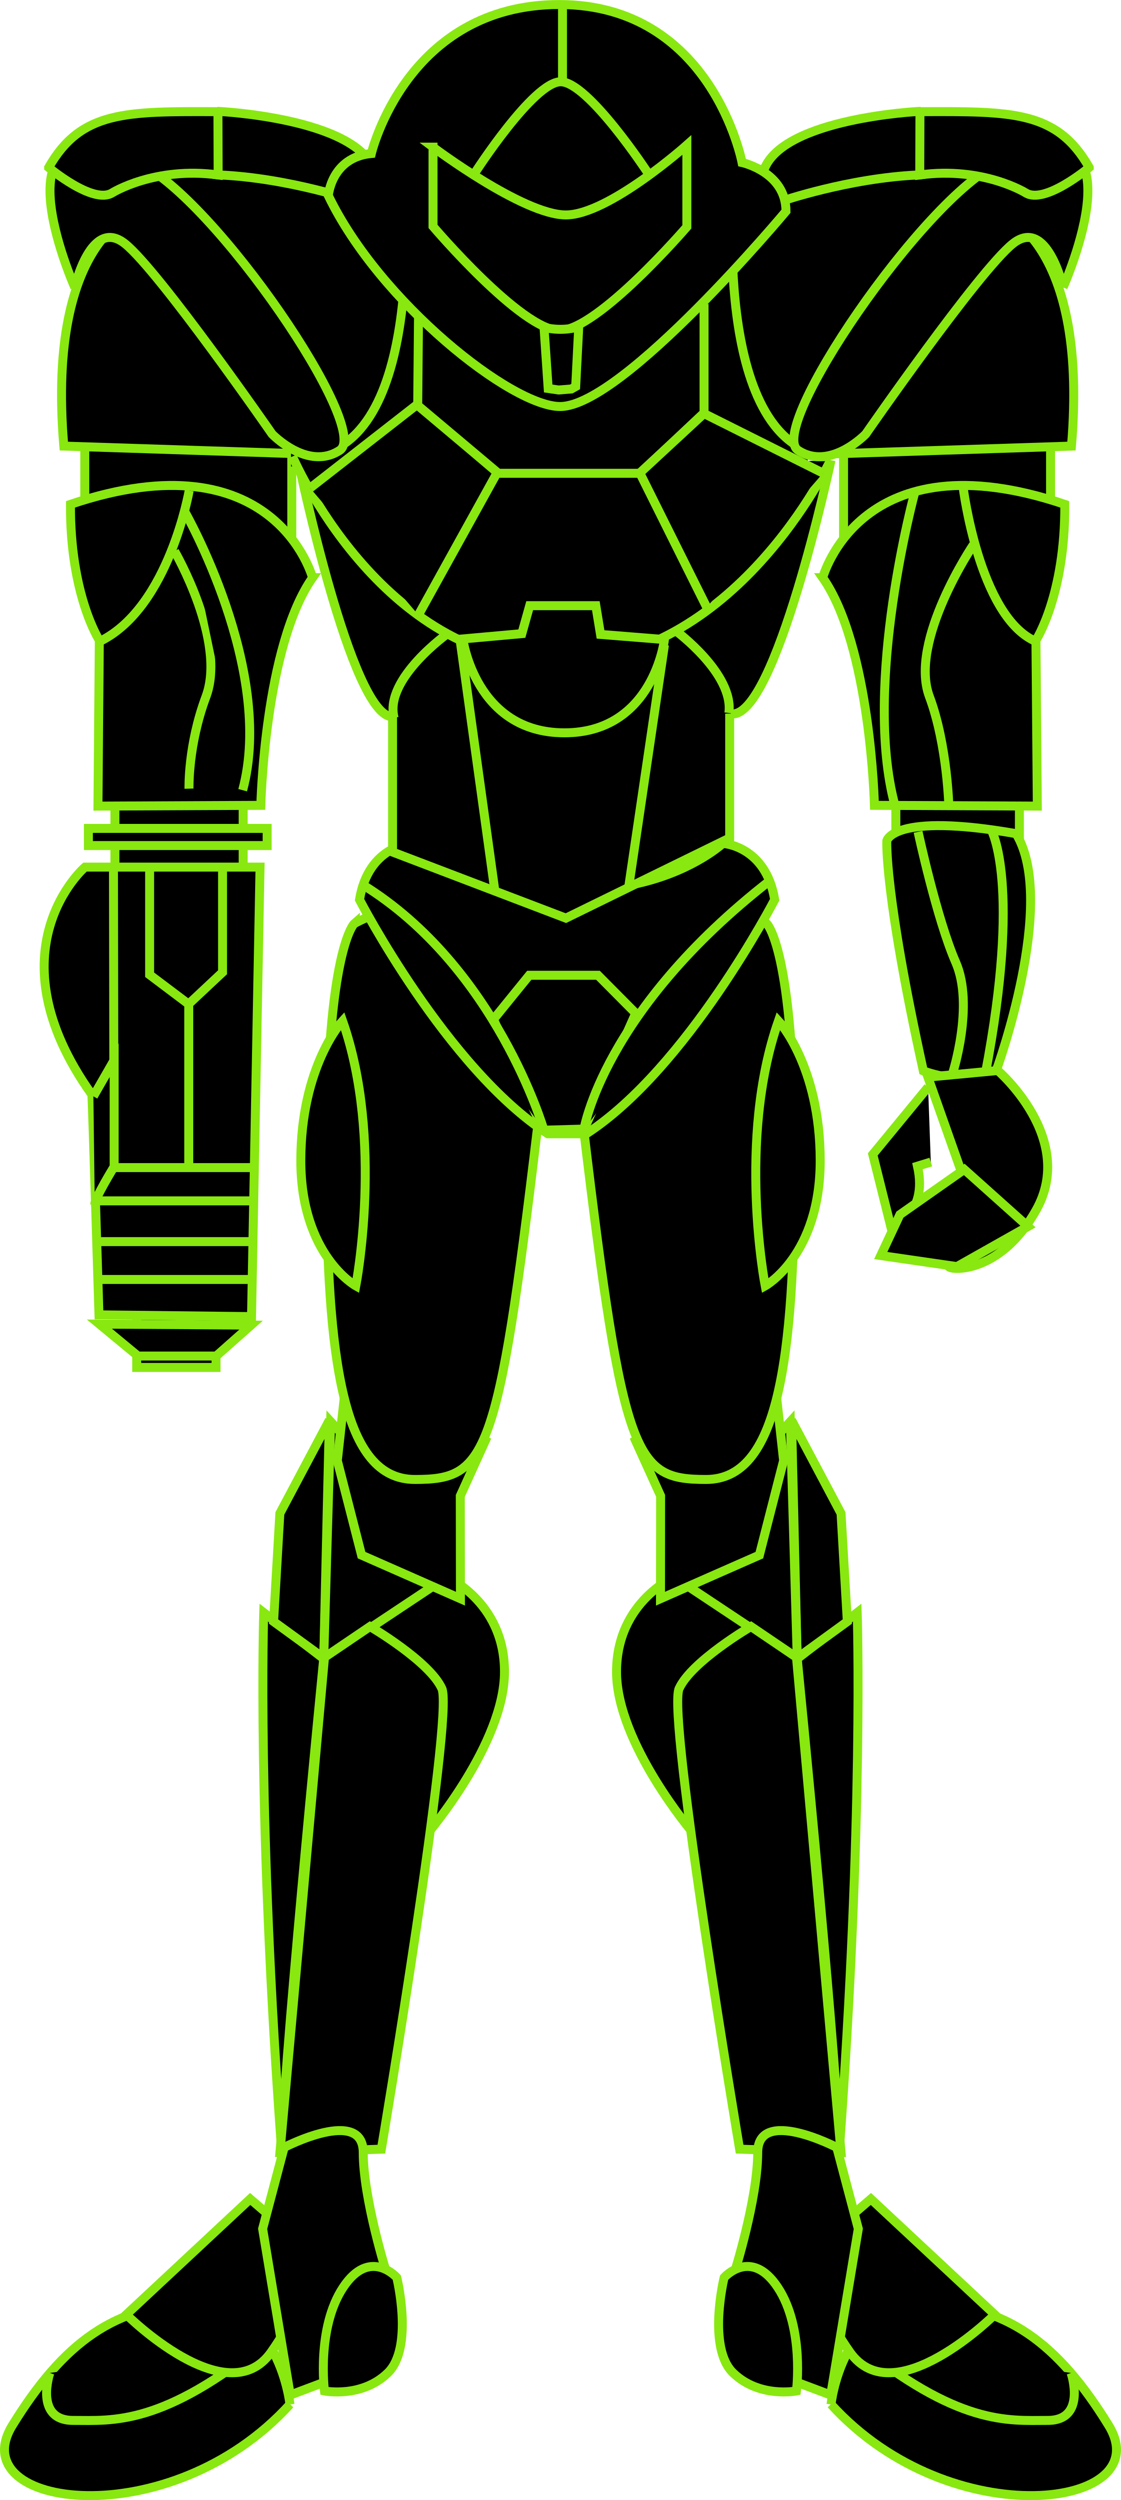 <?xml version="1.0" encoding="UTF-8"?>
<!-- Created with Inkscape (http://www.inkscape.org/) -->
<svg width="66.083mm" height="147.27mm" version="1.1" viewBox="0 0 66.083 147.27" xmlns="http://www.w3.org/2000/svg">
 <g transform="translate(-68.84 -92.284)" stroke="#88e810" stroke-width=".529">
  <g stroke-linecap="round">
   <rect x="75.615" y="138.8" width="7.56" height="5.269"/>
   <rect x="73.839" y="118.07" width="12.202" height="8.332"/>
   <rect transform="scale(-1,1)" x="-130.77" y="118.07" width="12.202" height="8.332"/>
   <rect x="76.9" y="169.27" width="4.674" height="3.562"/>
  </g>
  <path d="m77.145 104.67s-5.606 1.317-4.543 13.89l15.475 0.504z"/>
  <path d="m87.264 126.31s-2.237-8.384-14.269-4.318c-0.035 5.348 1.7 8.006 1.7 8.006l-0.081 9.769 9.601-0.045s0.216-9.367 3.05-13.412z"/>
  <rect x="121.65" y="138.8" width="7.284" height="5.273" stroke-linecap="round"/>
  <rect x="74.051" y="141.08" width="10.537" height="1.011" stroke-linecap="round"/>
  <g>
   <path d="m84.169 143.36h-10.32s-5.675 4.873 0.407 13.401c0.02-0.059 0.419 12.973 0.419 12.973l8.992 0.103z"/>
   <path d="m74.7 170.28 2.273 1.88h4.613l2.056-1.821z"/>
   <path d="m74.658 167.65h8.92"/>
   <path d="m83.889 161.06h-8.285"/>
   <path d="m74.427 163.22c-0.023-0.319 1.142-2.215 1.142-2.215v-6.273l-1.224 2.131"/>
   <path d="m81.96 143.57v5.984l-1.992 1.866v9.683"/>
   <path d="m77.66 143.48v6.221l2.273 1.711"/>
   <path d="m75.529 143.48 0.02 11.348"/>
   <path d="m83.81 165.42h-9.39"/>
   <path d="m83.752 163.02h-9.246"/>
   <path d="m79.981 138.74s-0.072-2.558 1.002-5.423c1.227-3.273-1.85-8.562-1.85-8.562"/>
   <path d="m79.992 121.18s-1.177 6.796-5.172 8.836"/>
   <path d="m79.714 122.39s5.35 9.316 3.431 16.44"/>
   <path d="m127.46 104.67s5.606 1.317 4.543 13.89l-15.475 0.504z"/>
   <path d="m117.34 126.31s2.237-8.384 14.269-4.318c0.035 5.348-1.7 8.006-1.7 8.006l0.081 9.769-9.602-0.045s-0.216-9.367-3.05-13.412z"/>
   <path d="m124.78 139.9s-0.079-3.722-1.153-6.588c-1.227-3.273 2.588-8.93 2.588-8.93"/>
   <path d="m125.62 121.01s0.928 7.452 4.166 9.004"/>
   <path d="m122.77 121.27s-3.093 11.333-1.174 18.457"/>
   <path d="m128.74 141.39c2.46 4.043-1.176 13.972-1.176 13.972-1.742 1.006-4.293 0-4.293 0-2.316-10.501-2.153-13.551-2.153-13.551s0.343-1.694 7.622-0.421z"/>
   <path d="m123.54 155.73 2.217 6.268s-0.29 4.595-0.923 4.811 2.732 0.961 5.096-3.263c2.364-4.224-2.271-8.204-2.271-8.204z"/>
   <path d="m123.55 156.32-3.26 3.962 1.072 4.29s2.221-0.671 1.564-3.596l0.785-0.242"/>
   <path d="m121.89 163.83-1.131 2.41 4.491 0.652 4.19-2.362-3.757-3.362z"/>
   <path d="m127.28 141.18s1.791 3.151-0.358 14.382"/>
   <path d="m122.96 141.28s1.11 5.157 2.22 7.687c1.11 2.53-0.183 6.538-0.183 6.538"/>
  </g>
 </g>
 <g transform="translate(-68.84 -92.284)" stroke="#88e810" stroke-width=".529">
  <path d="m85.459 219.18c-0.145-2.883 2.463-29.188 2.463-29.188l-3.535-2.72s-0.404 12.011 1.072 31.908z"/>
  <path d="m84.968 187.8 0.37-6.371 2.918-5.493-0.33 14.013z"/>
  <path d="m94.055 200.27s4.525-5.294 4.525-9.509c0-4.215-3.559-5.67-3.559-5.67l-5.102 2.512-0.957 6.667z"/>
  <path d="m88.332 176.02-0.409 13.979 6.968-4.629v-2.203z"/>
  <path d="m85.342 219.07 5.979-0.192s4.294-25.522 3.567-27.13c-0.727-1.608-4.237-3.655-4.237-3.655l-2.682 1.816z"/>
  <path d="m97.458 177.13-1.484 3.269 0.009 6.054-5.829-2.566-1.429-5.568 0.695-6.273z"/>
  <path d="m85.933 233.91s-0.627-5.931-5.444-5.931-7.904 2.277-10.917 7.164c-3.013 4.888 9.271 6.568 16.362-1.234z"/>
  <path d="m71.778 232.06s-0.95 2.796 1.377 2.796 5.269 0.346 11.427-4.697"/>
  <path d="m76.287 228.62 7.301-6.809 1.929 1.659 2.079 0.077s-0.18 3.638-2.783 7.301c-2.603 3.663-8.526-2.228-8.526-2.228z"/>
  <path d="m85.95 233.36 2.706-1.018 2.966-6.2s-1.369-4.331-1.369-7.061-4.662-0.305-4.662-0.305l-1.269 4.791z"/>
  <path d="m87.968 233.12s-0.48-3.708 1.098-6.095c1.578-2.388 3.165-0.585 3.165-0.585s1.011 4.124-0.532 5.619c-1.543 1.495-3.731 1.061-3.731 1.061z"/>
  <path d="m89.733 146.68s-1.636 1.422-1.653 13.709c-0.017 12.287 1.012 19.041 5.218 19.041 4.206 0 4.892-1.173 7.216-20.614 2.325-19.441-10.781-12.135-10.781-12.135z"/>
  <path d="m89.034 152.42s-2.461 2.65-2.461 8.232 3.242 7.374 3.242 7.374 1.672-8.603-0.781-15.606z"/>
  <path d="m118.3 219.18c0.145-2.883-2.463-29.188-2.463-29.188l3.535-2.72s0.404 12.011-1.072 31.908z"/>
  <path d="m118.79 187.8-0.37-6.371-2.918-5.493 0.33 14.013z"/>
  <path d="m109.71 200.27s-4.525-5.294-4.525-9.509c0-4.215 3.559-5.67 3.559-5.67l5.102 2.512 0.957 6.667z"/>
  <path d="m115.43 176.02 0.409 13.979-6.968-4.629v-2.203z"/>
  <path d="m118.42 219.07-5.979-0.192s-4.294-25.522-3.567-27.13c0.727-1.608 4.237-3.655 4.237-3.655l2.682 1.816z"/>
  <path d="m106.3 177.13 1.484 3.269-8e-3 6.054 5.829-2.566 1.429-5.568-0.695-6.273z"/>
  <path d="m117.83 233.91s0.627-5.931 5.444-5.931c4.817 0 7.904 2.277 10.917 7.164 3.013 4.888-9.271 6.568-16.362-1.234z"/>
  <path d="m131.98 232.06s0.95 2.796-1.377 2.796-5.269 0.346-11.427-4.697"/>
  <path d="m127.48 228.62-7.301-6.809-1.929 1.659-2.079 0.077s0.18 3.638 2.783 7.301c2.603 3.663 8.526-2.228 8.526-2.228z"/>
  <path d="m117.81 233.36-2.706-1.018-2.966-6.2s1.369-4.331 1.369-7.061 4.662-0.305 4.662-0.305l1.269 4.791z"/>
  <path d="m115.79 233.12s0.48-3.708-1.098-6.095c-1.578-2.388-3.165-0.585-3.165-0.585s-1.011 4.124 0.532 5.619c1.543 1.495 3.731 1.061 3.731 1.061z"/>
  <path d="m114.03 146.68s1.636 1.422 1.653 13.709c0.017 12.287-1.012 19.041-5.218 19.041-4.206 0-4.892-1.173-7.216-20.614s10.781-12.135 10.781-12.135z"/>
  <path d="m114.73 152.42s2.461 2.65 2.461 8.232-3.242 7.374-3.242 7.374-1.672-8.603 0.781-15.606z"/>
 </g>
 <g transform="translate(-68.84 -92.284)">
  <rect x="85.996" y="105.74" width="30.459" height="14.02"/>
  <path d="m111.84 139.47 0.15-5.054 2.462-3.681 3.097-10.868-3.989 1.478-8.46 7.443 0.276 9.611z"/>
  <g stroke="#88e810">
   <path transform="scale(.265)" d="m351.28 535.71s-9.546 0.461-11.533 12.516c0 0 19.394 37.433 41.896 52.029h8.566c22.503-14.596 41.896-52.029 41.896-52.029-1.987-12.055-11.533-12.516-11.533-12.516s-24.81 23.111-69.293 0z" stroke-width="2"/>
   <g stroke-width=".529">
    <path d="m103.28 158.79 3.035-6.82-2.224-2.239h-4.05l-2.11 2.598 2.923 6.529z"/>
    <path d="m100.89 158.81s-2.797-9.583-10.703-14.431"/>
    <path d="m103.26 158.83s1.126-7.024 11-14.7"/>
    <path d="m86.447 119.56s3.12 15.006 5.535 14.941v7.971l10.217 3.895 9.655-4.721v-7.328"/>
    <path d="m117.83 119.39s-3.294 15.374-5.908 14.939"/>
    <path d="m86.081 119.17s5.172 12.145 15.639 12.145c10.467 0 16.05-11.869 16.05-11.869"/>
    <path d="m96.125 129.92s0.729 5.53 5.984 5.53c5.255 0 5.901-5.495 5.901-5.495l-3.769-0.301-0.277-1.693h-3.899l-0.462 1.647z"/>
    <path d="m93.505 128.51 4.646-8.394-4.701-4.018-6.327 4.933"/>
    <path d="m93.512 110.85-0.048 5.315 4.757 3.998h8.342l3.781-3.56v-6.413"/>
    <path d="m110.5 128.05-3.943-7.908 3.783-3.499 7.017 3.508"/>
    <path d="m95.3 129.55s-3.845 2.712-3.225 5.029"/>
    <path d="m108.66 129.43s3.459 2.541 3.147 4.854"/>
    <path d="m95.961 129.97 2.048 14.765"/>
    <path d="m108.01 130.27-2.103 14.228"/>
   </g>
  </g>
 </g>
 <g transform="translate(-68.84 -92.284)" stroke="#88e810" stroke-width=".529">
  <path d="m132.43 101.58c-3.195-4.094-14.708-1.289-20.311 1.39 0 0-1.431 15.323 5.419 16.174"/>
  <path d="m114.87 104.15s-1.236-1.228-0.982-1.891c1.163-3.027 9.11-3.41 9.11-3.41s3.354 3.587-0.044 3.742c-4.11 0.187-8.085 1.56-8.085 1.56z"/>
  <path d="m131.51 109.21s-0.948-4.185-2.966-2.568-8.669 11.211-8.669 11.211-2.096 2.195-3.988 0.956c-1.892-1.238 7.365-14.84 11.858-16.926 8.867-4.115 3.765 7.326 3.765 7.326z"/>
  <path d="m133.05 102.15s-2.625 2.205-3.751 1.491c0 0-2.497-1.561-6.24-1.052l0.012-3.727c5.434-0.02 8.068-0.064 9.979 3.287z"/>
  <path d="m72.333 101.58c3.195-4.094 14.708-1.289 20.311 1.39 0 0 1.431 15.323-5.419 16.174"/>
  <path d="m89.893 104.15s1.236-1.228 0.982-1.891c-1.163-3.027-9.11-3.41-9.11-3.41s-3.354 3.587 0.044 3.742c4.11 0.187 8.085 1.56 8.085 1.56z"/>
  <path d="m73.247 109.21s0.948-4.185 2.966-2.568c2.018 1.617 8.669 11.211 8.669 11.211s2.096 2.195 3.988 0.956c1.892-1.238-7.365-14.84-11.858-16.926-8.867-4.115-3.765 7.326-3.765 7.326z"/>
  <path d="m71.709 102.15s2.625 2.205 3.751 1.491c0 0 2.497-1.561 6.24-1.052l-0.012-3.727c-5.434-0.02-8.068-0.064-9.979 3.287z"/>
 </g>
 <g transform="translate(-68.84 -92.284)" stroke="#88e810" stroke-width=".529">
  <path d="m101.88 116.23c-2.844 0.032-10.644-6.118-13.685-12.422 0 0 0.174-2.258 2.536-2.482 0 0 2.075-8.775 11.081-8.775 9.006 0 10.773 9.307 10.773 9.307s2.589 0.562 2.589 2.871c0 0-9.578 11.459-13.293 11.501z"/>
  <path d="m94.366 100.95v4.671s5.213 6.132 7.459 6.132c2.246 0 7.505-6.105 7.505-6.105v-4.821s-4.617 4.118-7.133 4.118c-2.516 0-7.832-3.995-7.832-3.995z"/>
  <path d="m96.808 102.51s3.472-5.41 5.085-5.41 5.113 5.331 5.113 5.331"/>
  <path d="m100.91 111.57 0.246 3.597 0.614 0.09 0.75-0.061 0.257-0.144 0.181-3.524s-0.874 0.318-2.047 0.042z"/>
  <path d="m102 97.024v-4.437"/>
 </g>
</svg>
